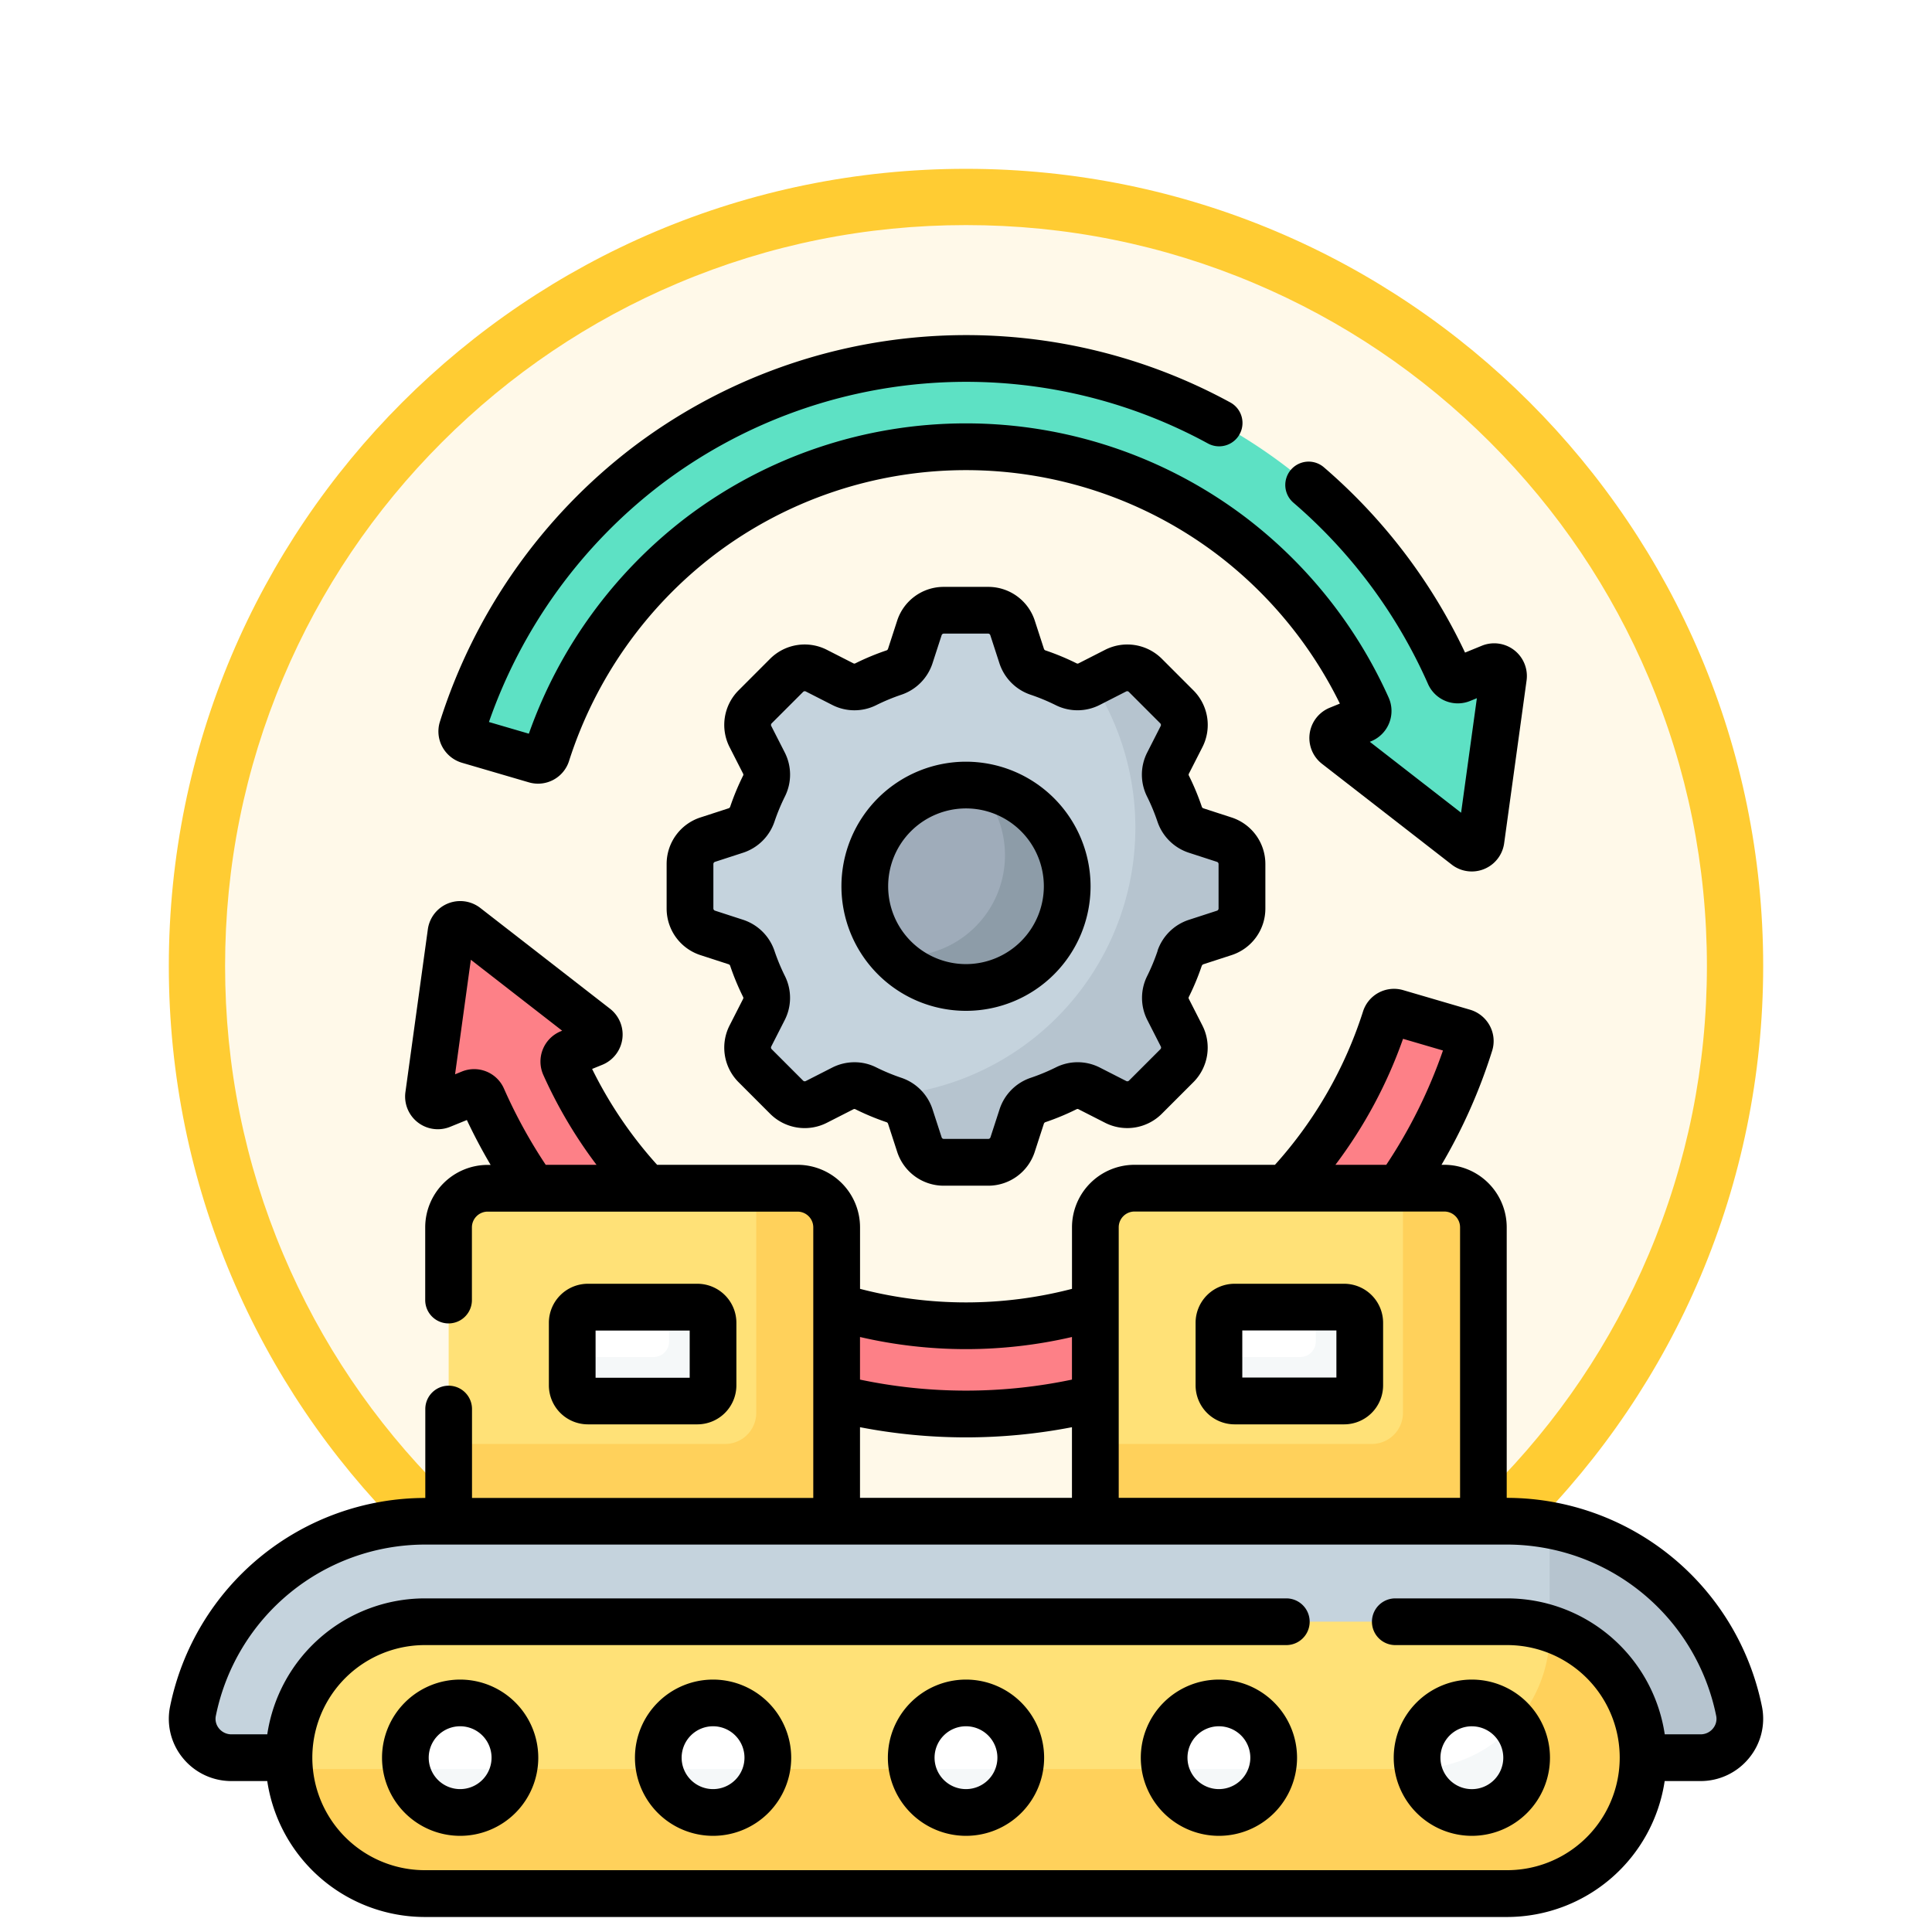 <svg xmlns="http://www.w3.org/2000/svg" xmlns:xlink="http://www.w3.org/1999/xlink" width="103" height="103" viewBox="0 0 103 103">
  <defs>
    <filter id="Trazado_978624" x="0" y="0" width="103" height="103" filterUnits="userSpaceOnUse">
      <feOffset dy="3" input="SourceAlpha"/>
      <feGaussianBlur stdDeviation="3" result="blur"/>
      <feFlood flood-opacity="0.161"/>
      <feComposite operator="in" in2="blur"/>
      <feComposite in="SourceGraphic"/>
    </filter>
  </defs>
  <g id="Grupo_1213582" data-name="Grupo 1213582" transform="translate(-614.5 -480.604)">
    <g id="Grupo_1213565" data-name="Grupo 1213565" transform="translate(454.711 -10049.396)">
      <g id="Grupo_1210098" data-name="Grupo 1210098" transform="translate(-5.711 9472)">
        <g id="Grupo_1178144" data-name="Grupo 1178144" transform="translate(-19.5 -2004)">
          <g id="Grupo_1177896" data-name="Grupo 1177896" transform="translate(14 196)">
            <g id="Grupo_1176881" data-name="Grupo 1176881">
              <g id="Grupo_1175148" data-name="Grupo 1175148" transform="translate(0 1580)">
                <g id="Grupo_1173798" data-name="Grupo 1173798" transform="translate(-3 -3520)">
                  <g id="Grupo_1171925" data-name="Grupo 1171925" transform="translate(-22 -2246)">
                    <g id="Grupo_1164524" data-name="Grupo 1164524" transform="translate(205 7058)">
                      <g id="Grupo_1144123" data-name="Grupo 1144123">
                        <g transform="matrix(1, 0, 0, 1, -9, -6)" filter="url(#Trazado_978624)">
                          <g id="Trazado_978624-2" data-name="Trazado 978624" transform="translate(9 6)" fill="#fff9e9">
                            <path d="M 42.5 83.5 C 36.964 83.5 31.595 82.416 26.541 80.279 C 21.659 78.214 17.274 75.257 13.509 71.491 C 9.743 67.726 6.786 63.341 4.721 58.459 C 2.584 53.405 1.5 48.036 1.5 42.5 C 1.5 36.964 2.584 31.595 4.721 26.541 C 6.786 21.659 9.743 17.274 13.509 13.509 C 17.274 9.743 21.659 6.786 26.541 4.721 C 31.595 2.584 36.964 1.5 42.5 1.5 C 48.036 1.5 53.405 2.584 58.459 4.721 C 63.341 6.786 67.726 9.743 71.491 13.509 C 75.257 17.274 78.214 21.659 80.279 26.541 C 82.416 31.595 83.5 36.964 83.5 42.5 C 83.5 48.036 82.416 53.405 80.279 58.459 C 78.214 63.341 75.257 67.726 71.491 71.491 C 67.726 75.257 63.341 78.214 58.459 80.279 C 53.405 82.416 48.036 83.5 42.5 83.5 Z" stroke="none"/>
                            <path d="M 42.5 3 C 37.166 3 31.994 4.044 27.126 6.103 C 22.422 8.092 18.198 10.941 14.569 14.569 C 10.941 18.198 8.092 22.422 6.103 27.126 C 4.044 31.994 3 37.166 3 42.5 C 3 47.834 4.044 53.006 6.103 57.874 C 8.092 62.578 10.941 66.802 14.569 70.431 C 18.198 74.059 22.422 76.908 27.126 78.897 C 31.994 80.956 37.166 82 42.5 82 C 47.834 82 53.006 80.956 57.874 78.897 C 62.578 76.908 66.802 74.059 70.431 70.431 C 74.059 66.802 76.908 62.578 78.897 57.874 C 80.956 53.006 82 47.834 82 42.5 C 82 37.166 80.956 31.994 78.897 27.126 C 76.908 22.422 74.059 18.198 70.431 14.569 C 66.802 10.941 62.578 8.092 57.874 6.103 C 53.006 4.044 47.834 3 42.5 3 M 42.5 0 C 65.972 0 85 19.028 85 42.5 C 85 65.972 65.972 85 42.5 85 C 19.028 85 0 65.972 0 42.5 C 0 19.028 19.028 0 42.5 0 Z" stroke="none" fill="#fc3"/>
                          </g>
                        </g>
                      </g>
                    </g>
                  </g>
                </g>
              </g>
            </g>
          </g>
        </g>
      </g>
    </g>
    <g id="automatizacion" transform="translate(623.5 496.462)">
      <g id="Grupo_1213580" data-name="Grupo 1213580" transform="translate(1.245 3.254)">
        <g id="Grupo_1213577" data-name="Grupo 1213577" transform="translate(0 0)">
          <g id="Grupo_1213569" data-name="Grupo 1213569" transform="translate(12.602)">
            <g id="Grupo_1213566" data-name="Grupo 1213566" transform="translate(13.938 13.421)">
              <path id="Trazado_1082407" data-name="Trazado 1082407" d="M167.364,106.252v-2.369a1.368,1.368,0,0,1,.945-1.3l1.49-.484a1.375,1.375,0,0,0,.883-.862,11.936,11.936,0,0,1,.633-1.525A1.352,1.352,0,0,0,171.3,98.5l-.717-1.407a1.368,1.368,0,0,1,.252-1.589l1.675-1.675a1.368,1.368,0,0,1,1.589-.252l1.407.717a1.352,1.352,0,0,0,1.215.014,11.934,11.934,0,0,1,1.525-.633,1.375,1.375,0,0,0,.862-.883l.484-1.49a1.368,1.368,0,0,1,1.3-.945h2.369a1.368,1.368,0,0,1,1.3.945l.484,1.49a1.375,1.375,0,0,0,.862.883,11.935,11.935,0,0,1,1.525.633,1.352,1.352,0,0,0,1.215-.014l1.407-.717a1.368,1.368,0,0,1,1.589.252l1.675,1.675a1.368,1.368,0,0,1,.252,1.589l-.717,1.407a1.352,1.352,0,0,0-.014,1.215,11.934,11.934,0,0,1,.633,1.525,1.375,1.375,0,0,0,.883.862l1.49.484a1.368,1.368,0,0,1,.945,1.3v2.369a1.368,1.368,0,0,1-.945,1.3l-1.49.484a1.375,1.375,0,0,0-.883.862,11.932,11.932,0,0,1-.633,1.525,1.352,1.352,0,0,0,.014,1.215l.717,1.407a1.368,1.368,0,0,1-.252,1.589l-1.675,1.675a1.368,1.368,0,0,1-1.589.252l-1.407-.717a1.352,1.352,0,0,0-1.215-.014,11.937,11.937,0,0,1-1.525.633,1.375,1.375,0,0,0-.862.883l-.484,1.49a1.368,1.368,0,0,1-1.3.945h-2.369a1.368,1.368,0,0,1-1.3-.945l-.484-1.49a1.375,1.375,0,0,0-.862-.883,11.937,11.937,0,0,1-1.525-.633,1.352,1.352,0,0,0-1.215.014l-1.407.717a1.368,1.368,0,0,1-1.589-.252l-1.675-1.675a1.368,1.368,0,0,1-.252-1.589l.717-1.407a1.352,1.352,0,0,0,.014-1.215,11.938,11.938,0,0,1-.633-1.525,1.375,1.375,0,0,0-.883-.862l-1.49-.484A1.368,1.368,0,0,1,167.364,106.252Z" transform="translate(-167.364 -90.352)" fill="#c5d3dd"/>
            </g>
            <g id="Grupo_1213567" data-name="Grupo 1213567" transform="translate(22.212 21.659)">
              <circle id="Elipse_14266" data-name="Elipse 14266" cx="5.396" cy="5.396" r="5.396" transform="translate(0 10.532) rotate(-77.297)" fill="#9facba"/>
            </g>
            <path id="Trazado_1082408" data-name="Trazado 1082408" d="M236.89,146.7a5.392,5.392,0,0,1-4.528,9.062,5.395,5.395,0,1,0,4.528-9.062Z" transform="translate(-207.633 -123.922)" fill="#8d9ca8"/>
            <g id="Grupo_1213568" data-name="Grupo 1213568">
              <path id="Trazado_1082409" data-name="Trazado 1082409" d="M103.947,15.237a28.14,28.14,0,0,1,34.033,0,28.418,28.418,0,0,1,8.752,11.111.5.5,0,0,0,.645.264l1.554-.633a.5.5,0,0,1,.681.529l-1.195,8.67a.5.5,0,0,1-.8.325l-6.911-5.369a.5.5,0,0,1,.118-.855l1.27-.517a.5.5,0,0,0,.264-.67,23.676,23.676,0,0,0-7.228-9.11,23.434,23.434,0,0,0-28.336,0,23.628,23.628,0,0,0-8.177,11.6A.5.5,0,0,1,98,30.91l-3.56-1.043a.5.5,0,0,1-.337-.623,28.365,28.365,0,0,1,9.842-14.007Z" transform="translate(-92.31 -9.509)" fill="#5de1c4"/>
              <path id="Trazado_1082410" data-name="Trazado 1082410" d="M129.076,211.633a28.14,28.14,0,0,1-34.033,0,28.417,28.417,0,0,1-8.752-11.111.5.5,0,0,0-.645-.264l-1.554.633a.5.5,0,0,1-.681-.529l1.195-8.67a.5.5,0,0,1,.8-.325l6.911,5.369a.5.5,0,0,1-.118.855l-1.27.517a.5.5,0,0,0-.264.67,23.677,23.677,0,0,0,7.228,9.11,23.435,23.435,0,0,0,28.337,0,23.628,23.628,0,0,0,8.177-11.6.5.5,0,0,1,.616-.333l3.56,1.043a.5.5,0,0,1,.337.623,28.369,28.369,0,0,1-9.842,14.007Z" transform="translate(-83.406 -161.087)" fill="#fd8087"/>
            </g>
          </g>
          <g id="Grupo_1213576" data-name="Grupo 1213576" transform="translate(0 44.233)">
            <path id="Trazado_1082411" data-name="Trazado 1082411" d="M110.55,293.867V278.031a2.085,2.085,0,0,0-2.085-2.086H91.951a2.085,2.085,0,0,0-2.085,2.086v15.836Z" transform="translate(-76.192 -275.945)" fill="#ffe177"/>
            <path id="Trazado_1082412" data-name="Trazado 1082412" d="M108.465,275.945h-2.2v11.976a1.66,1.66,0,0,1-1.66,1.66H89.866v4.286H110.55V278.03A2.085,2.085,0,0,0,108.465,275.945Z" transform="translate(-76.192 -275.945)" fill="#ffd15b"/>
            <path id="Trazado_1082413" data-name="Trazado 1082413" d="M129.551,318.311v-3.337a.834.834,0,0,1,.834-.834h5.839a.834.834,0,0,1,.834.834v3.337a.834.834,0,0,1-.834.834h-5.839A.834.834,0,0,1,129.551,318.311Z" transform="translate(-109.289 -307.799)" fill="#fff"/>
            <path id="Trazado_1082414" data-name="Trazado 1082414" d="M318.226,293.867V278.031a2.085,2.085,0,0,0-2.086-2.086H299.628a2.085,2.085,0,0,0-2.086,2.086v15.836Z" transform="translate(-249.39 -275.945)" fill="#ffe177"/>
            <path id="Trazado_1082415" data-name="Trazado 1082415" d="M316.141,275.945h-2.2v11.976a1.66,1.66,0,0,1-1.66,1.66H297.542v4.286h20.684V278.03A2.085,2.085,0,0,0,316.141,275.945Z" transform="translate(-249.39 -275.945)" fill="#ffd15b"/>
            <path id="Trazado_1082416" data-name="Trazado 1082416" d="M337.227,318.31v-3.337a.834.834,0,0,1,.834-.834H343.9a.834.834,0,0,1,.834.834v3.337a.834.834,0,0,1-.834.834h-5.839A.834.834,0,0,1,337.227,318.31Z" transform="translate(-282.487 -307.798)" fill="#fff"/>
            <path id="Trazado_1082417" data-name="Trazado 1082417" d="M343.9,314.139h-1.509v1.828a.834.834,0,0,1-.834.834h-4.33v1.509a.834.834,0,0,0,.834.834H343.9a.834.834,0,0,0,.834-.834v-3.337A.834.834,0,0,0,343.9,314.139Z" transform="translate(-282.487 -307.798)" fill="#f5f8f9"/>
            <path id="Trazado_1082418" data-name="Trazado 1082418" d="M136.224,314.139h-1.509v1.828a.834.834,0,0,1-.834.834h-4.33v1.509a.834.834,0,0,0,.834.834h5.839a.834.834,0,0,0,.834-.834v-3.337A.834.834,0,0,0,136.224,314.139Z" transform="translate(-109.288 -307.798)" fill="#f5f8f9"/>
            <path id="Trazado_1082419" data-name="Trazado 1082419" d="M89.969,393.029A12.629,12.629,0,0,0,77.606,382.9H19.9A12.629,12.629,0,0,0,7.54,393.029,2.081,2.081,0,0,0,9.59,395.5h3.232a7.09,7.09,0,0,1,7.081-7.082h57.7a7.089,7.089,0,0,1,7.081,7.081H87.92A2.081,2.081,0,0,0,89.969,393.029Z" transform="translate(-7.5 -365.141)" fill="#c5d3dd"/>
            <path id="Trazado_1082420" data-name="Trazado 1082420" d="M453.512,394.052a12.643,12.643,0,0,0-10.1-9.928v5.694a7.092,7.092,0,0,1,4.82,6.709h3.233A2.081,2.081,0,0,0,453.512,394.052Z" transform="translate(-371.043 -366.165)" fill="#b6c4cf"/>
            <path id="Trazado_1082421" data-name="Trazado 1082421" d="M45.806,429.676a7.248,7.248,0,0,1,0-14.5h57.7a7.248,7.248,0,0,1,0,14.5Z" transform="translate(-33.403 -392.066)" fill="#ffe177"/>
            <path id="Trazado_1082422" data-name="Trazado 1082422" d="M105.907,417.369a7.255,7.255,0,0,1-7.242,7.491H38.723a7.256,7.256,0,0,0,7.22,6.641h57.7a7.247,7.247,0,0,0,2.262-14.132Z" transform="translate(-33.539 -393.89)" fill="#ffd15b"/>
            <g id="Grupo_1213575" data-name="Grupo 1213575" transform="translate(11.367 27.443)">
              <g id="Grupo_1213570" data-name="Grupo 1213570">
                <circle id="Elipse_14267" data-name="Elipse 14267" cx="2.92" cy="2.92" r="2.92" fill="#fff"/>
              </g>
              <g id="Grupo_1213571" data-name="Grupo 1213571" transform="translate(13.484)">
                <circle id="Elipse_14268" data-name="Elipse 14268" cx="2.92" cy="2.92" r="2.92" fill="#fff"/>
              </g>
              <g id="Grupo_1213572" data-name="Grupo 1213572" transform="translate(26.968)">
                <circle id="Elipse_14269" data-name="Elipse 14269" cx="2.92" cy="2.92" r="2.92" fill="#fff"/>
              </g>
              <g id="Grupo_1213573" data-name="Grupo 1213573" transform="translate(40.452)">
                <circle id="Elipse_14270" data-name="Elipse 14270" cx="2.92" cy="2.92" r="2.92" fill="#fff"/>
              </g>
              <g id="Grupo_1213574" data-name="Grupo 1213574" transform="translate(53.936)">
                <circle id="Elipse_14271" data-name="Elipse 14271" cx="2.92" cy="2.92" r="2.92" transform="translate(0)" fill="#fff"/>
              </g>
            </g>
          </g>
        </g>
        <g id="Grupo_1213578" data-name="Grupo 1213578" transform="translate(11.431 72.792)">
          <path id="Trazado_1082423" data-name="Trazado 1082423" d="M325.732,462.492h-5.711a2.919,2.919,0,0,0,5.711,0Z" transform="translate(-279.569 -460.081)" fill="#f5f8f9"/>
          <path id="Trazado_1082424" data-name="Trazado 1082424" d="M407.01,449.775a2.905,2.905,0,0,0-.627-1.8,7.228,7.228,0,0,1-5.15,2.4,2.92,2.92,0,0,0,5.777-.6Z" transform="translate(-347.298 -447.971)" fill="#f5f8f9"/>
          <path id="Trazado_1082425" data-name="Trazado 1082425" d="M244.511,462.492H238.8a2.919,2.919,0,0,0,5.711,0Z" transform="translate(-211.832 -460.081)" fill="#f5f8f9"/>
          <path id="Trazado_1082426" data-name="Trazado 1082426" d="M163.289,462.492h-5.711a2.919,2.919,0,0,0,5.711,0Z" transform="translate(-144.094 -460.081)" fill="#f5f8f9"/>
          <path id="Trazado_1082427" data-name="Trazado 1082427" d="M76.357,462.492a2.919,2.919,0,0,0,5.711,0Z" transform="translate(-76.357 -460.081)" fill="#f5f8f9"/>
        </g>
        <g id="Grupo_1213579" data-name="Grupo 1213579" transform="translate(36.838 16.493)">
          <path id="Trazado_1082428" data-name="Trazado 1082428" d="M247.582,118.011l-1.49-.484a1.375,1.375,0,0,1-.883-.862,11.933,11.933,0,0,0-.633-1.525,1.352,1.352,0,0,1,.014-1.215l.717-1.407a1.368,1.368,0,0,0-.252-1.589l-1.675-1.675a1.369,1.369,0,0,0-1.589-.252l-1.224.624A14.331,14.331,0,0,1,229.4,131.678c.193.076.387.149.584.215a1.375,1.375,0,0,1,.862.883l.484,1.49a1.368,1.368,0,0,0,1.3.945H235a1.368,1.368,0,0,0,1.3-.945l.484-1.49a1.375,1.375,0,0,1,.862-.883,11.939,11.939,0,0,0,1.525-.633,1.352,1.352,0,0,1,1.215.014l1.407.717a1.368,1.368,0,0,0,1.589-.252l1.675-1.675a1.368,1.368,0,0,0,.252-1.589l-.717-1.407a1.352,1.352,0,0,1-.014-1.215,11.929,11.929,0,0,0,.633-1.525,1.375,1.375,0,0,1,.883-.862l1.49-.484a1.368,1.368,0,0,0,.945-1.3v-2.369A1.368,1.368,0,0,0,247.582,118.011Z" transform="translate(-229.396 -108.853)" fill="#b6c4cf"/>
        </g>
      </g>
      <g id="Grupo_1213581" data-name="Grupo 1213581" transform="translate(0 2.009)">
        <path id="Trazado_1082429" data-name="Trazado 1082429" d="M222.641,138.99a6.641,6.641,0,1,0,6.641,6.641A6.648,6.648,0,0,0,222.641,138.99Zm0,10.791a4.15,4.15,0,1,1,4.15-4.15A4.155,4.155,0,0,1,222.641,149.781Z" transform="translate(-180.141 -116.249)"/>
        <path id="Trazado_1082430" data-name="Trazado 1082430" d="M188.4,103.043a.135.135,0,0,1,.088-.074l1.49-.484A2.607,2.607,0,0,0,191.781,100V97.63a2.607,2.607,0,0,0-1.806-2.485l-1.49-.484a.134.134,0,0,1-.088-.075,13.26,13.26,0,0,0-.7-1.684.113.113,0,0,1,.009-.094l.717-1.407a2.607,2.607,0,0,0-.481-3.034l-1.675-1.676a2.606,2.606,0,0,0-3.034-.48l-1.407.717a.112.112,0,0,1-.094.009,13.2,13.2,0,0,0-1.683-.7.134.134,0,0,1-.075-.088l-.484-1.49a2.607,2.607,0,0,0-2.486-1.806h-2.369a2.607,2.607,0,0,0-2.485,1.806l-.484,1.49a.134.134,0,0,1-.074.087,13.239,13.239,0,0,0-1.684.7.112.112,0,0,1-.094-.009l-1.407-.717a2.607,2.607,0,0,0-3.034.481L163.7,88.366a2.607,2.607,0,0,0-.481,3.034l.717,1.407a.111.111,0,0,1,.009.094,13.262,13.262,0,0,0-.7,1.684.135.135,0,0,1-.088.075l-1.49.484a2.607,2.607,0,0,0-1.806,2.485V100a2.607,2.607,0,0,0,1.806,2.486l1.49.484a.135.135,0,0,1,.088.075,13.252,13.252,0,0,0,.7,1.684.113.113,0,0,1-.009.094l-.717,1.407a2.607,2.607,0,0,0,.481,3.034l1.675,1.676a2.607,2.607,0,0,0,3.034.481l1.407-.717a.113.113,0,0,1,.094-.009,13.253,13.253,0,0,0,1.683.7.135.135,0,0,1,.075.088l.484,1.489a2.607,2.607,0,0,0,2.486,1.806H177a2.607,2.607,0,0,0,2.486-1.806l.484-1.49a.135.135,0,0,1,.075-.088,13.239,13.239,0,0,0,1.684-.7.114.114,0,0,1,.094.009l1.407.717a2.607,2.607,0,0,0,3.034-.481l1.675-1.675a2.607,2.607,0,0,0,.481-3.035l-.717-1.407a.113.113,0,0,1-.009-.094,13.163,13.163,0,0,0,.7-1.684Zm-2.361-.793a10.743,10.743,0,0,1-.567,1.366,2.606,2.606,0,0,0,.019,2.335l.717,1.407a.123.123,0,0,1-.023.143l-1.675,1.675a.124.124,0,0,1-.143.023l-1.406-.717a2.6,2.6,0,0,0-2.336-.019,10.751,10.751,0,0,1-1.366.567,2.629,2.629,0,0,0-1.65,1.679l-.484,1.49a.123.123,0,0,1-.117.085h-2.369a.123.123,0,0,1-.117-.085l-.484-1.49a2.629,2.629,0,0,0-1.65-1.679,10.755,10.755,0,0,1-1.366-.567,2.566,2.566,0,0,0-1.145-.267,2.623,2.623,0,0,0-1.191.286l-1.407.717a.123.123,0,0,1-.143-.023l-1.675-1.676a.123.123,0,0,1-.023-.143l.717-1.407a2.606,2.606,0,0,0,.019-2.336,10.724,10.724,0,0,1-.567-1.366,2.629,2.629,0,0,0-1.679-1.65l-1.49-.484a.123.123,0,0,1-.085-.117V97.63a.123.123,0,0,1,.085-.117l1.49-.484a2.629,2.629,0,0,0,1.679-1.65,10.758,10.758,0,0,1,.567-1.366,2.6,2.6,0,0,0-.018-2.336l-.717-1.407a.123.123,0,0,1,.023-.143l1.675-1.675a.123.123,0,0,1,.143-.023l1.407.717a2.6,2.6,0,0,0,2.335.019,10.7,10.7,0,0,1,1.366-.567,2.629,2.629,0,0,0,1.65-1.679l.484-1.49a.123.123,0,0,1,.117-.085H177a.123.123,0,0,1,.117.085l.484,1.49a2.629,2.629,0,0,0,1.65,1.679,10.693,10.693,0,0,1,1.365.566,2.605,2.605,0,0,0,2.336-.018l1.407-.717a.122.122,0,0,1,.143.023l1.675,1.676a.122.122,0,0,1,.023.143l-.716,1.407a2.606,2.606,0,0,0-.019,2.335,10.753,10.753,0,0,1,.567,1.366,2.628,2.628,0,0,0,1.679,1.65l1.49.484a.123.123,0,0,1,.085.117V100a.123.123,0,0,1-.085.117l-1.49.484a2.629,2.629,0,0,0-1.679,1.65Z" transform="translate(-133.321 -69.432)"/>
        <path id="Trazado_1082431" data-name="Trazado 1082431" d="M84.936,226.715a13.888,13.888,0,0,0-13.584-11.133h-.025V201.157A3.334,3.334,0,0,0,68,197.826h-.15a29.147,29.147,0,0,0,2.7-6.078,1.724,1.724,0,0,0-.127-1.338,1.756,1.756,0,0,0-1.049-.852l-3.56-1.042a1.734,1.734,0,0,0-2.153,1.152,22.377,22.377,0,0,1-4.689,8.158H51.482a3.334,3.334,0,0,0-3.331,3.331v3.282a22.444,22.444,0,0,1-11.3,0v-3.282a3.334,3.334,0,0,0-3.331-3.331H26.032a22.376,22.376,0,0,1-3.465-5.111l.541-.22a1.743,1.743,0,0,0,.412-2.991l-6.911-5.369a1.743,1.743,0,0,0-2.8,1.139l-1.194,8.67A1.743,1.743,0,0,0,15,195.8l.89-.362q.575,1.22,1.267,2.393H17a3.334,3.334,0,0,0-3.331,3.331v3.875a1.245,1.245,0,1,0,2.49,0v-3.875a.841.841,0,0,1,.84-.84H33.518a.841.841,0,0,1,.84.84v14.425H16.164v-4.74a1.245,1.245,0,0,0-2.49,0v4.74h-.025A13.888,13.888,0,0,0,.065,226.715a3.292,3.292,0,0,0,.687,2.742,3.328,3.328,0,0,0,2.583,1.223H5.248a8.5,8.5,0,0,0,8.4,7.247h57.7a8.505,8.505,0,0,0,8.4-7.247h1.913a3.329,3.329,0,0,0,2.583-1.223A3.292,3.292,0,0,0,84.936,226.715ZM20.094,197.826a27.1,27.1,0,0,1-2.223-4.055,1.736,1.736,0,0,0-2.254-.915l-.356.145.841-6.106,4.868,3.782-.071.029a1.745,1.745,0,0,0-.931,2.334,24.783,24.783,0,0,0,2.834,4.787ZM65.8,191.109l2.128.623a26.835,26.835,0,0,1-3.022,6.094H62.195A24.84,24.84,0,0,0,65.8,191.109ZM50.642,201.157a.841.841,0,0,1,.84-.84H68a.841.841,0,0,1,.84.84v14.425H50.642Zm-13.793,5.849a25.014,25.014,0,0,0,11.3,0v2.271a27.45,27.45,0,0,1-11.3,0Zm0,4.809a29.715,29.715,0,0,0,11.3,0v3.767h-11.3Zm45.474,16.063a.847.847,0,0,1-.657.311H79.752a8.505,8.505,0,0,0-8.4-7.248H65.387a1.245,1.245,0,0,0,0,2.49h5.964a6,6,0,1,1,0,12h-57.7a6,6,0,1,1,0-12H59.577a1.245,1.245,0,0,0,0-2.49H13.649a8.505,8.505,0,0,0-8.4,7.248H3.335a.847.847,0,0,1-.657-.311.8.8,0,0,1-.171-.675,11.391,11.391,0,0,1,11.142-9.131h57.7A11.391,11.391,0,0,1,82.494,227.2.8.8,0,0,1,82.322,227.878Z" transform="translate(0 -153.594)"/>
        <path id="Trazado_1082432" data-name="Trazado 1082432" d="M72.637,433.75a4.165,4.165,0,1,0,4.165,4.165A4.169,4.169,0,0,0,72.637,433.75Zm0,5.839a1.675,1.675,0,1,1,1.674-1.675A1.676,1.676,0,0,1,72.637,439.589Z" transform="translate(-57.105 -362.074)"/>
        <path id="Trazado_1082433" data-name="Trazado 1082433" d="M153.858,433.75a4.165,4.165,0,1,0,4.165,4.165A4.169,4.169,0,0,0,153.858,433.75Zm0,5.839a1.675,1.675,0,1,1,1.674-1.675A1.676,1.676,0,0,1,153.858,439.589Z" transform="translate(-124.842 -362.074)"/>
        <path id="Trazado_1082434" data-name="Trazado 1082434" d="M235.079,433.75a4.165,4.165,0,1,0,4.165,4.165A4.169,4.169,0,0,0,235.079,433.75Zm0,5.839a1.675,1.675,0,1,1,1.674-1.675A1.676,1.676,0,0,1,235.079,439.589Z" transform="translate(-192.579 -362.074)"/>
        <path id="Trazado_1082435" data-name="Trazado 1082435" d="M316.3,433.75a4.165,4.165,0,1,0,4.165,4.165A4.17,4.17,0,0,0,316.3,433.75Zm0,5.839a1.675,1.675,0,1,1,1.674-1.675A1.677,1.677,0,0,1,316.3,439.589Z" transform="translate(-260.316 -362.074)"/>
        <path id="Trazado_1082436" data-name="Trazado 1082436" d="M397.521,442.08a4.165,4.165,0,1,0-4.165-4.165A4.17,4.17,0,0,0,397.521,442.08Zm0-5.839a1.675,1.675,0,1,1-1.674,1.674A1.676,1.676,0,0,1,397.521,436.24Z" transform="translate(-328.053 -362.074)"/>
        <path id="Trazado_1082437" data-name="Trazado 1082437" d="M129.969,314.135a2.082,2.082,0,0,0,2.079-2.079v-3.337a2.082,2.082,0,0,0-2.079-2.079H124.13a2.082,2.082,0,0,0-2.079,2.079v3.337a2.082,2.082,0,0,0,2.079,2.079Zm-5.428-5h5.017v2.515h-5.017Z" transform="translate(-101.789 -256.066)"/>
        <path id="Trazado_1082438" data-name="Trazado 1082438" d="M337.646,306.64h-5.839a2.081,2.081,0,0,0-2.079,2.079v3.337a2.082,2.082,0,0,0,2.079,2.079h5.839a2.081,2.081,0,0,0,2.079-2.079v-3.337A2.081,2.081,0,0,0,337.646,306.64Zm-.411,5h-5.017V309.13h5.017Z" transform="translate(-274.988 -256.066)"/>
        <path id="Trazado_1082439" data-name="Trazado 1082439" d="M87.833,24.807l3.56,1.042A1.734,1.734,0,0,0,93.546,24.7a22.423,22.423,0,0,1,7.744-10.98,22.19,22.19,0,0,1,26.829,0,22.388,22.388,0,0,1,6.518,7.933l-.54.22a1.743,1.743,0,0,0-.412,2.991l6.911,5.369a1.743,1.743,0,0,0,2.8-1.139l1.194-8.67A1.743,1.743,0,0,0,142.2,18.57l-.89.363a29.8,29.8,0,0,0-7.528-9.881,1.245,1.245,0,1,0-1.62,1.891,27.279,27.279,0,0,1,7.169,9.652,1.737,1.737,0,0,0,2.254.915l.356-.145-.841,6.106-4.867-3.782.071-.029a1.745,1.745,0,0,0,.931-2.334,24.893,24.893,0,0,0-7.61-9.591,24.681,24.681,0,0,0-29.844,0A24.96,24.96,0,0,0,91.4,23.257l-2.128-.623A27.184,27.184,0,0,1,98.442,9.973,26.919,26.919,0,0,1,127.6,7.783,1.245,1.245,0,1,0,128.8,5.6,29.41,29.41,0,0,0,96.934,7.991,29.672,29.672,0,0,0,86.658,22.617a1.724,1.724,0,0,0,.127,1.338A1.758,1.758,0,0,0,87.833,24.807Z" transform="translate(-72.205 -2.009)"/>
      </g>
    </g>
  </g>
</svg>
